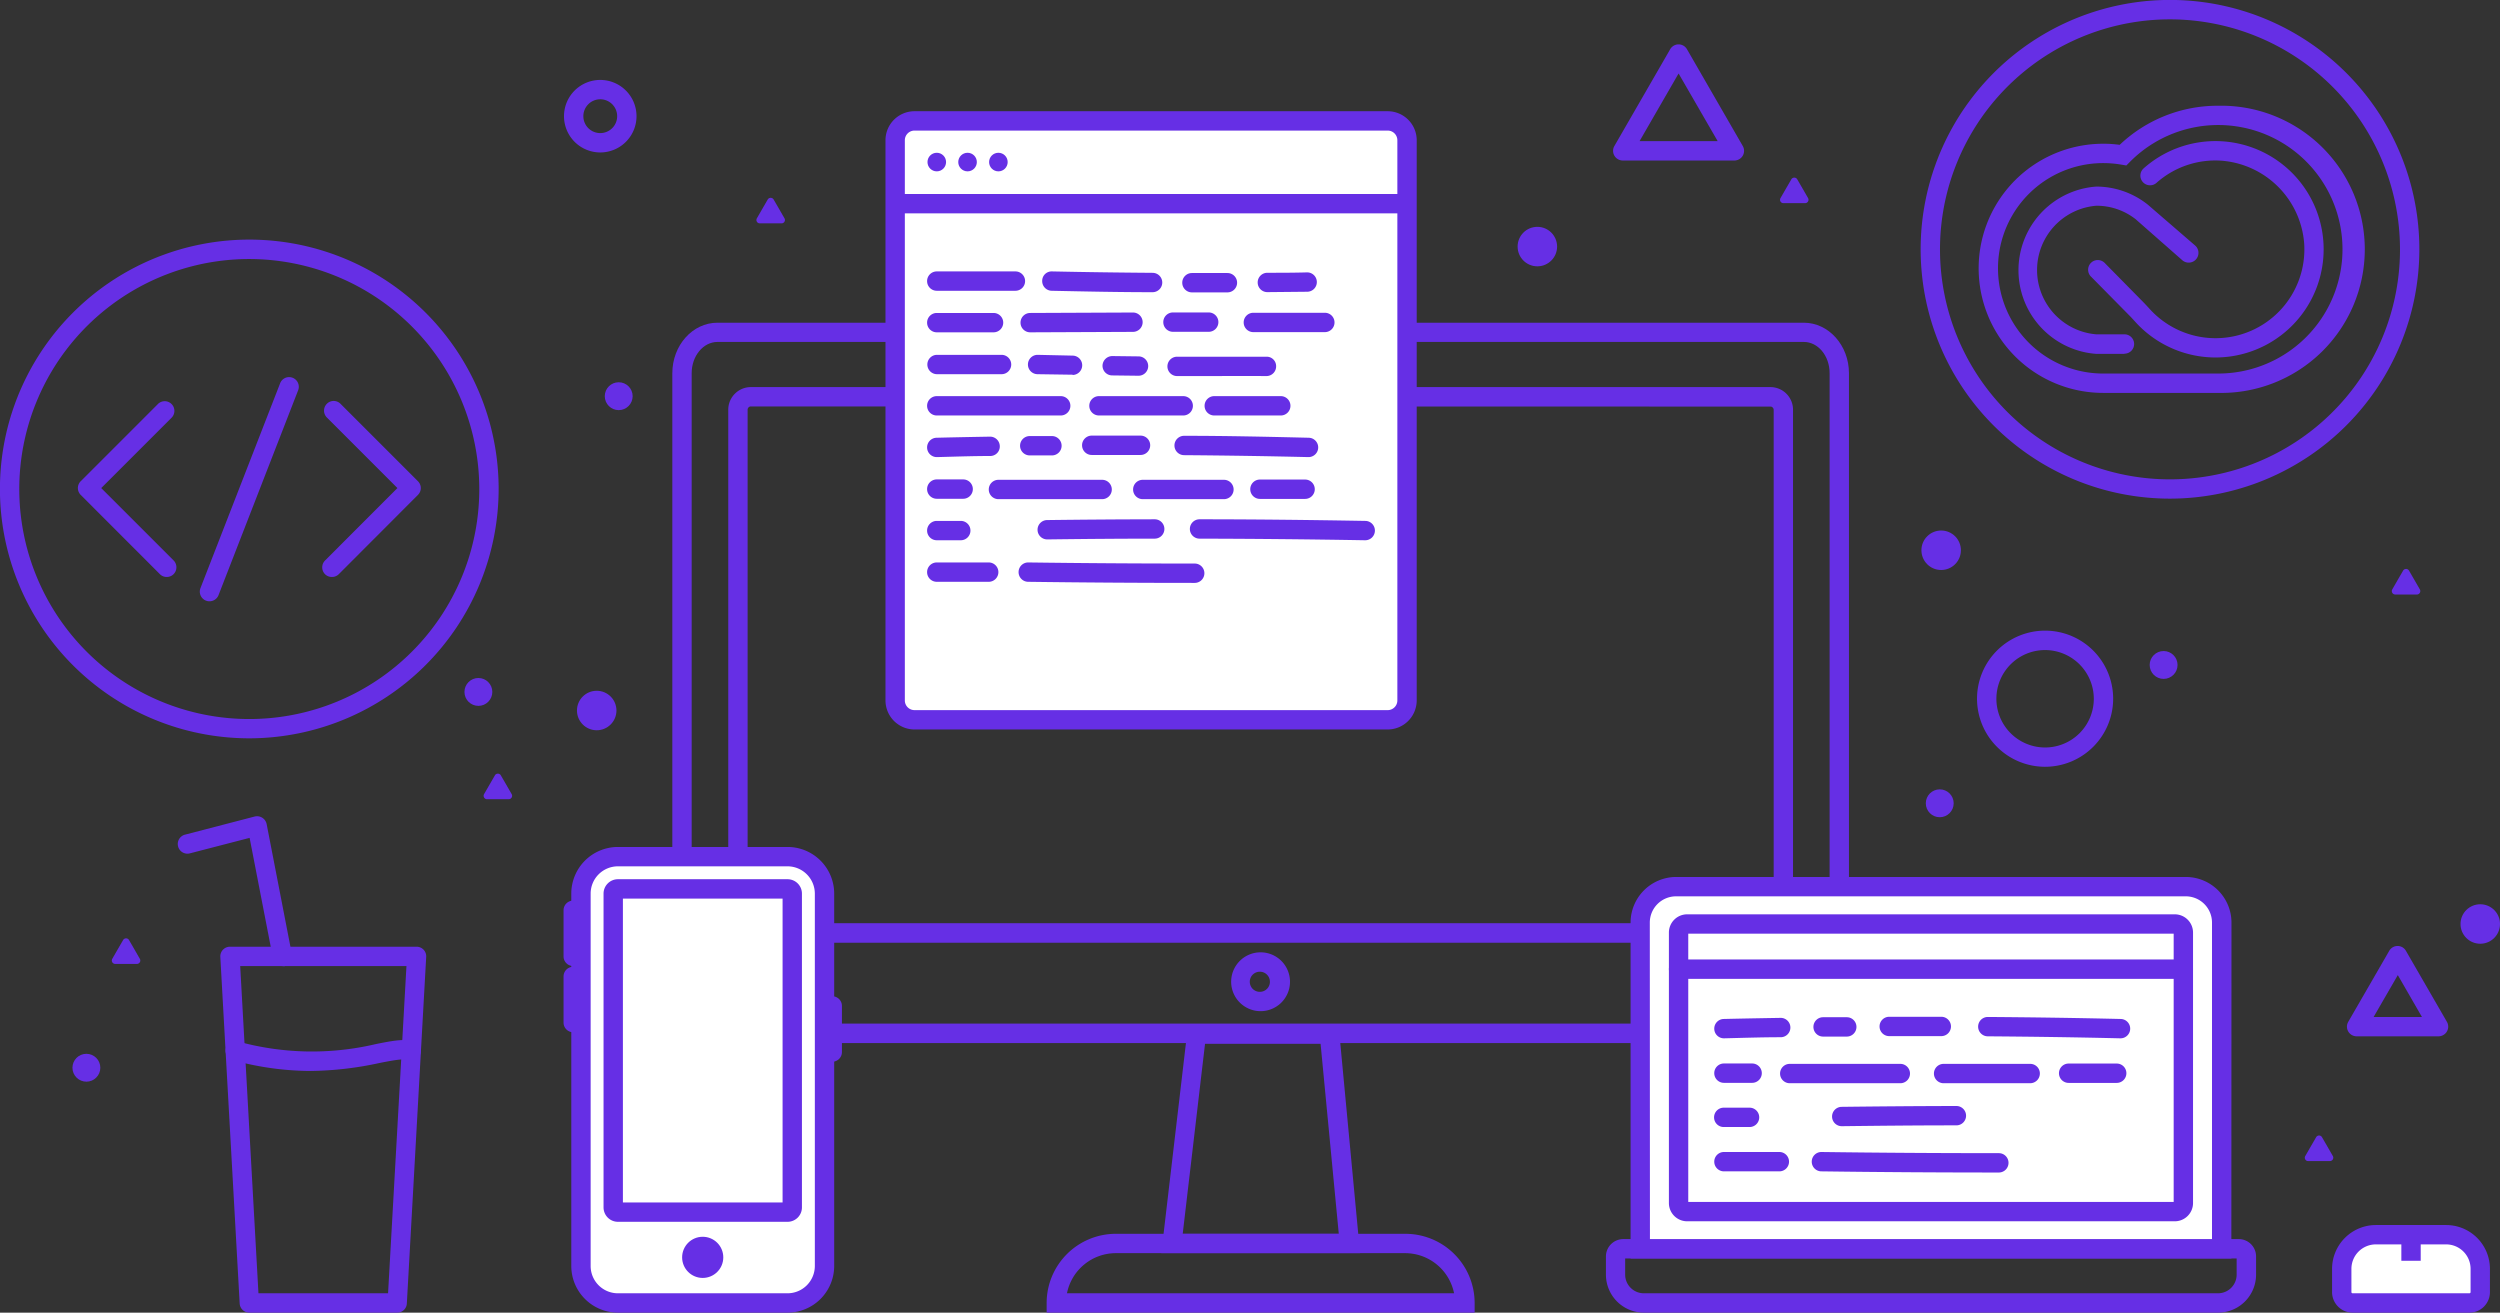 <svg xmlns="http://www.w3.org/2000/svg" viewBox="0 0 387.5 203.46"><rect x="0" y="0" width="387.5" height="203.46" fill="#333333" stroke="none"/><defs><style>.cls-1{fill:#662fe5;}.cls-2{fill:#fff;}</style></defs><title>hero-bottom</title><g id="Layer_2" data-name="Layer 2"><g id="Layer_1-2" data-name="Layer 1"><path class="cls-1" d="M228.57,203.46H162.23V202A10.73,10.73,0,0,1,173,191.24h44.89A10.74,10.74,0,0,1,228.57,202Zm-63.19-3h60a7.74,7.74,0,0,0-7.58-6.22H173A7.73,7.73,0,0,0,165.38,200.46Z"/><path class="cls-1" d="M210.81,194.24H180l4.16-35.45h23.31Zm-27.49-3h24.19l-2.82-29.45H186.78Z"/><path class="cls-1" d="M279.59,161.68H111.21c-3.85,0-7-3.52-7-7.83v-96c0-4.32,3.13-7.83,7-7.83H279.59c3.85,0,7,3.51,7,7.83v96C286.57,158.16,283.44,161.68,279.59,161.68ZM111.21,53c-2.19,0-4,2.16-4,4.83v96c0,2.66,1.79,4.83,4,4.83H279.59c2.19,0,4-2.17,4-4.83v-96c0-2.67-1.79-4.83-4-4.83Z"/><path class="cls-1" d="M274.5,146.12H116.3a3.51,3.51,0,0,1-3.42-3.58V63.6A3.51,3.51,0,0,1,116.3,60H274.5a3.51,3.51,0,0,1,3.42,3.58v78.94A3.51,3.51,0,0,1,274.5,146.12ZM116.3,63a.53.53,0,0,0-.42.58v78.94a.53.53,0,0,0,.42.58H274.5a.54.54,0,0,0,.42-.58V63.6a.54.54,0,0,0-.42-.58Z"/><path class="cls-1" d="M195.4,156.73a4.56,4.56,0,1,1,4.55-4.55A4.56,4.56,0,0,1,195.4,156.73Zm0-6.11a1.56,1.56,0,1,0,0,3.11,1.56,1.56,0,0,0,0-3.11Z"/><rect class="cls-2" x="132" y="25.49" width="92.83" height="79.33" rx="3" transform="translate(113.27 243.57) rotate(-90)"/><path class="cls-1" d="M215.09,113.07H141.75a4.51,4.51,0,0,1-4.5-4.5V21.74a4.5,4.5,0,0,1,4.5-4.5h73.34a4.5,4.5,0,0,1,4.5,4.5v86.83A4.51,4.51,0,0,1,215.09,113.07ZM141.75,20.24a1.5,1.5,0,0,0-1.5,1.5v86.83a1.5,1.5,0,0,0,1.5,1.5h73.34a1.5,1.5,0,0,0,1.5-1.5V21.74a1.5,1.5,0,0,0-1.5-1.5Z"/><rect class="cls-1" x="138.71" y="30.07" width="79.33" height="3"/><path class="cls-1" d="M157.39,45.07H145.2a1.5,1.5,0,0,1,0-3h12.19a1.5,1.5,0,0,1,0,3Z"/><path class="cls-1" d="M178.63,45.29h0c-5.17,0-10.43-.11-15.63-.22a1.5,1.5,0,0,1-1.46-1.53,1.46,1.46,0,0,1,1.53-1.47c5.18.11,10.42.18,15.58.22a1.5,1.5,0,0,1,0,3Z"/><path class="cls-1" d="M187.05,45.32h-2.3a1.5,1.5,0,1,1,0-3h5.5a1.5,1.5,0,0,1,0,3Z"/><path class="cls-1" d="M196.44,45.28a1.5,1.5,0,0,1,0-3c2.06,0,4.11,0,6.17-.06h0a1.5,1.5,0,0,1,0,3l-6.19.06Z"/><path class="cls-1" d="M154,51.51H145.2a1.5,1.5,0,0,1,0-3H154a1.5,1.5,0,0,1,0,3Z"/><path class="cls-1" d="M159.68,51.51a1.5,1.5,0,0,1,0-3l15.93-.07h0a1.5,1.5,0,0,1,0,3l-15.92.07Z"/><path class="cls-1" d="M181.81,51.43a1.5,1.5,0,0,1,0-3h5.54a1.5,1.5,0,0,1,0,3h-5.53Z"/><path class="cls-1" d="M205.33,51.48h0l-11.06,0a1.5,1.5,0,0,1,0-3h0l11.08,0a1.5,1.5,0,0,1,0,3Z"/><path class="cls-1" d="M155.24,58h-10a1.5,1.5,0,0,1,0-3h10a1.5,1.5,0,0,1,0,3Z"/><path class="cls-1" d="M166.29,58.08h0L160.83,58a1.5,1.5,0,0,1,0-3h0l5.41.12a1.5,1.5,0,0,1,0,3Z"/><path class="cls-1" d="M176.44,58.24h0l-4.07-.05a1.5,1.5,0,0,1-1.48-1.52,1.53,1.53,0,0,1,1.52-1.48l4.06.05a1.5,1.5,0,0,1,0,3Z"/><path class="cls-1" d="M185.94,58.29h-3.49a1.5,1.5,0,0,1,0-3h0c4.5,0,9.16,0,13.84,0a1.46,1.46,0,0,1,1.51,1.48,1.5,1.5,0,0,1-1.48,1.52C192.83,58.27,189.35,58.29,185.94,58.29Z"/><path class="cls-1" d="M164.41,64.4H145.2a1.5,1.5,0,1,1,0-3h19.21a1.5,1.5,0,0,1,0,3Z"/><path class="cls-1" d="M183.4,64.4H170.34a1.5,1.5,0,1,1,0-3H183.4a1.5,1.5,0,0,1,0,3Z"/><path class="cls-1" d="M198.52,64.4H188.21a1.5,1.5,0,1,1,0-3h10.31a1.5,1.5,0,0,1,0,3Z"/><path class="cls-1" d="M145.2,70.85a1.5,1.5,0,0,1,0-3c2.75-.07,5.5-.12,8.25-.17a1.51,1.51,0,0,1,1.52,1.48,1.48,1.48,0,0,1-1.47,1.52c-2.75,0-5.49.1-8.23.17Z"/><path class="cls-1" d="M159.61,70.59a1.5,1.5,0,0,1,0-3l3.44,0h0a1.5,1.5,0,0,1,0,3l-3.42,0Z"/><path class="cls-1" d="M169.22,70.52a1.5,1.5,0,0,1,0-3h7.56a1.5,1.5,0,0,1,0,3h-7.55Z"/><path class="cls-1" d="M202.78,70.85h0c-6.28-.15-12.75-.25-19.24-.3a1.5,1.5,0,0,1,0-3c6.5,0,13,.15,19.28.3a1.5,1.5,0,0,1,0,3Z"/><path class="cls-1" d="M149.3,77.31h0l-4.1,0a1.5,1.5,0,0,1,0-3h0l4.09,0a1.5,1.5,0,1,1,0,3Z"/><path class="cls-1" d="M170.84,77.37h0q-8,0-16.08,0a1.5,1.5,0,0,1,0-3h0q8,0,16.07,0a1.5,1.5,0,1,1,0,3Z"/><path class="cls-1" d="M177.13,77.37a1.5,1.5,0,0,1,0-3l12.58,0h0a1.5,1.5,0,0,1,0,3l-12.58,0Z"/><path class="cls-1" d="M195.29,77.33a1.5,1.5,0,0,1,0-3l7,0a1.5,1.5,0,1,1,0,3l-7,0Z"/><path class="cls-1" d="M148.92,83.74H145.2a1.5,1.5,0,0,1,0-3h3.72a1.5,1.5,0,0,1,0,3Z"/><path class="cls-1" d="M162.32,83.61a1.5,1.5,0,0,1,0-3c5.53-.07,11.13-.11,16.66-.12h0a1.5,1.5,0,0,1,0,3c-5.52,0-11.12.05-16.63.12Z"/><path class="cls-1" d="M211.56,83.74h0c-8.57-.15-17.19-.23-25.63-.25a1.5,1.5,0,0,1,0-3h0c8.46,0,17.1.1,25.68.25a1.5,1.5,0,0,1,0,3Z"/><path class="cls-1" d="M153.25,90.18H145.2a1.5,1.5,0,0,1,0-3h8.05a1.5,1.5,0,0,1,0,3Z"/><path class="cls-1" d="M185.18,90.35c-8.85,0-17.54-.06-25.82-.17a1.5,1.5,0,0,1-1.48-1.52,1.49,1.49,0,0,1,1.52-1.48c8.27.11,16.94.17,25.78.17a1.5,1.5,0,0,1,0,3Z"/><circle class="cls-1" cx="145.2" cy="25.12" r="1.44"/><circle class="cls-1" cx="149.97" cy="25.12" r="1.44"/><circle class="cls-1" cx="154.75" cy="25.12" r="1.44"/><path class="cls-1" d="M336.38,77.29A38.65,38.65,0,1,1,375,38.65,38.69,38.69,0,0,1,336.38,77.29Zm0-74.29A35.65,35.65,0,1,0,372,38.65,35.69,35.69,0,0,0,336.38,3Z"/><path class="cls-1" d="M343.81,60.9H326a19.31,19.31,0,0,1,0-38.62,18.21,18.21,0,0,1,2.55.17,22.05,22.05,0,0,1,15.26-6.06,22.26,22.26,0,1,1,0,44.51ZM326,25.28a16.31,16.31,0,0,0,0,32.62h17.81a19.26,19.26,0,1,0-13.68-32.8l-.55.55-.77-.13A16.66,16.66,0,0,0,326,25.28Z"/><path class="cls-1" d="M329.29,54.85h-4.38a13,13,0,0,1,0-25.93,12.83,12.83,0,0,1,8,2.8l7.34,6.34a1.5,1.5,0,1,1-2,2.27L331.05,34a9.79,9.79,0,0,0-6.14-2.11,10,10,0,0,0,0,19.93h4.38a1.5,1.5,0,0,1,0,3Z"/><path class="cls-1" d="M343.39,55.41A16.79,16.79,0,0,1,331,49.92l-.21-.23c-.24-.27-.49-.54-.74-.79l-5.92-6a1.5,1.5,0,1,1,2.13-2.11l5.91,6c.29.29.57.6.85.9l.2.22a13.78,13.78,0,0,0,10.19,4.51,13.77,13.77,0,0,0,13.74-14.65A13.93,13.93,0,0,0,344.21,24.9a13.72,13.72,0,0,0-9.95,3.44,1.5,1.5,0,1,1-2-2.24,16.77,16.77,0,1,1,11.12,29.31Z"/><rect class="cls-2" x="90.05" y="132.78" width="37.75" height="69.18" rx="5.73"/><path class="cls-1" d="M122.07,203.46H95.78a7.24,7.24,0,0,1-7.23-7.23V138.51a7.23,7.23,0,0,1,7.23-7.23h26.29a7.23,7.23,0,0,1,7.23,7.23v57.72A7.24,7.24,0,0,1,122.07,203.46ZM95.78,134.28a4.23,4.23,0,0,0-4.23,4.23v57.72a4.23,4.23,0,0,0,4.23,4.23h26.29a4.24,4.24,0,0,0,4.23-4.23V138.51a4.24,4.24,0,0,0-4.23-4.23Z"/><rect class="cls-2" x="83.87" y="148.95" width="50.1" height="27.75" rx="0.73" transform="translate(271.75 53.91) rotate(90)"/><path class="cls-1" d="M122.07,189.38H95.78a2.23,2.23,0,0,1-2.23-2.23V138.51a2.23,2.23,0,0,1,2.23-2.23h26.29a2.23,2.23,0,0,1,2.23,2.23v48.64A2.23,2.23,0,0,1,122.07,189.38Zm-25.52-3H121.3v-47.1H96.55Z"/><circle class="cls-1" cx="108.92" cy="194.89" r="3.19"/><path class="cls-1" d="M88.85,149.74a1.5,1.5,0,0,1-1.5-1.5v-7.15a1.5,1.5,0,0,1,3,0v7.15A1.5,1.5,0,0,1,88.85,149.74Z"/><path class="cls-1" d="M88.85,160a1.5,1.5,0,0,1-1.5-1.5v-7.15a1.5,1.5,0,0,1,3,0v7.15A1.5,1.5,0,0,1,88.85,160Z"/><path class="cls-1" d="M129,164.57a1.5,1.5,0,0,1-1.5-1.5v-7.15a1.5,1.5,0,1,1,3,0v7.15A1.5,1.5,0,0,1,129,164.57Z"/><path class="cls-1" d="M343.81,203.46h-89a5.89,5.89,0,0,1-5.89-5.89v-2.83a2.69,2.69,0,0,1,2.69-2.68H347a2.68,2.68,0,0,1,2.69,2.68v2.83A5.89,5.89,0,0,1,343.81,203.46Zm-91.91-8.4v2.51a2.9,2.9,0,0,0,2.89,2.89h89a2.89,2.89,0,0,0,2.89-2.89v-2.51Zm95.11,0h0Z"/><path class="cls-2" d="M259.81,137.47h79a5.57,5.57,0,0,1,5.57,5.57v50.52a0,0,0,0,1,0,0H254.24a0,0,0,0,1,0,0V143A5.57,5.57,0,0,1,259.81,137.47Z"/><path class="cls-1" d="M345.86,195.06H252.74V143a7.08,7.08,0,0,1,7.07-7.07h79a7.08,7.08,0,0,1,7.07,7.07Zm-90.12-3h87.12V143a4.07,4.07,0,0,0-4.07-4.07h-79a4.07,4.07,0,0,0-4.07,4.07Z"/><path class="cls-1" d="M337.09,189.3H261.51a2.83,2.83,0,0,1-2.83-2.82V144.54a2.83,2.83,0,0,1,2.83-2.82h75.58a2.83,2.83,0,0,1,2.83,2.82v41.94A2.83,2.83,0,0,1,337.09,189.3Zm-75.41-3h75.24V144.72H261.68Z"/><path class="cls-1" d="M267.21,160.94a1.5,1.5,0,0,1,0-3c2.93-.07,5.87-.12,8.8-.17a1.5,1.5,0,0,1,0,3c-2.93,0-5.85.1-8.78.17Z"/><path class="cls-1" d="M282.58,160.67a1.5,1.5,0,0,1,0-3l3.67,0h0a1.5,1.5,0,0,1,0,3l-3.65,0Z"/><path class="cls-1" d="M292.83,160.6a1.5,1.5,0,0,1,0-3c2.69,0,5.38,0,8.07,0a1.5,1.5,0,0,1,0,3h0c-2.69,0-5.36,0-8.05,0Z"/><path class="cls-1" d="M328.63,160.94h0c-6.67-.16-13.57-.26-20.52-.31a1.5,1.5,0,0,1,0-3h0c7,.05,13.89.15,20.57.31a1.5,1.5,0,0,1,0,3Z"/><path class="cls-1" d="M271.58,167.84h0l-4.37,0a1.5,1.5,0,0,1,0-3h0l4.37,0a1.5,1.5,0,0,1,0,3Z"/><path class="cls-1" d="M294.56,167.9h0q-8.58,0-17.15,0a1.5,1.5,0,1,1,0-3h0q8.56,0,17.14,0a1.5,1.5,0,1,1,0,3Z"/><path class="cls-1" d="M301.26,167.9a1.5,1.5,0,1,1,0-3l13.42,0h0a1.49,1.49,0,0,1,1.5,1.49,1.51,1.51,0,0,1-1.49,1.51l-13.42,0Z"/><path class="cls-1" d="M320.64,167.85a1.5,1.5,0,1,1,0-3l7.45,0h0a1.5,1.5,0,0,1,0,3l-7.46,0Z"/><path class="cls-1" d="M271.18,174.69h-4a1.5,1.5,0,0,1,0-3h4a1.5,1.5,0,0,1,0,3Z"/><path class="cls-1" d="M285.47,174.56a1.5,1.5,0,0,1,0-3c5.83-.07,11.81-.12,17.77-.13h0a1.5,1.5,0,1,1,0,3c-6,0-11.92.06-17.74.13Z"/><path class="cls-1" d="M275.8,181.56h-8.59a1.5,1.5,0,0,1,0-3h8.59a1.5,1.5,0,0,1,0,3Z"/><path class="cls-1" d="M309.86,181.74c-9.4,0-18.67-.06-27.54-.18a1.5,1.5,0,0,1,0-3h0c8.86.12,18.11.18,27.5.18a1.5,1.5,0,0,1,0,3Z"/><path class="cls-1" d="M338.42,151.72H260.18a1.5,1.5,0,0,1,0-3h78.24a1.5,1.5,0,0,1,0,3Z"/><path class="cls-1" d="M38.65,114.44A38.65,38.65,0,1,1,77.29,75.79,38.7,38.7,0,0,1,38.65,114.44Zm0-74.29A35.65,35.65,0,1,0,74.29,75.79,35.69,35.69,0,0,0,38.65,40.15Z"/><path class="cls-1" d="M25.85,89.43A1.45,1.45,0,0,1,24.79,89L12.51,76.71a1.5,1.5,0,0,1,0-2.12l12-12a1.5,1.5,0,0,1,2.12,2.12L15.69,75.65,26.91,86.87a1.51,1.51,0,0,1,0,2.12A1.48,1.48,0,0,1,25.85,89.43Z"/><path class="cls-1" d="M51.45,89.43A1.49,1.49,0,0,1,50.38,89a1.51,1.51,0,0,1,0-2.12L61.6,75.65,50.66,64.71a1.51,1.51,0,0,1,0-2.12,1.49,1.49,0,0,1,2.12,0l12,12a1.49,1.49,0,0,1,0,2.12L52.51,89A1.48,1.48,0,0,1,51.45,89.43Z"/><path class="cls-1" d="M32.47,93.2a1.44,1.44,0,0,1-.54-.1,1.5,1.5,0,0,1-.86-1.94L43.45,59.33a1.5,1.5,0,0,1,2.79,1.09L33.87,92.25A1.5,1.5,0,0,1,32.47,93.2Z"/><path class="cls-2" d="M368.26,191.38h10.9a5.29,5.29,0,0,1,5.29,5.29v3.61a1.68,1.68,0,0,1-1.68,1.68H364.65a1.68,1.68,0,0,1-1.68-1.68v-3.61A5.29,5.29,0,0,1,368.26,191.38Z"/><path class="cls-1" d="M382.76,203.46H364.65a3.19,3.19,0,0,1-3.18-3.18v-3.61a6.8,6.8,0,0,1,6.79-6.79h10.9a6.79,6.79,0,0,1,6.78,6.79v3.61A3.18,3.18,0,0,1,382.76,203.46Zm-14.5-10.58a3.79,3.79,0,0,0-3.79,3.79v3.61a.18.18,0,0,0,.18.18h18.11a.18.18,0,0,0,.18-.18v-3.61a3.79,3.79,0,0,0-3.78-3.79Z"/><rect class="cls-1" x="372.21" y="191.38" width="3" height="4.04"/><path class="cls-1" d="M61.57,203.46H38.65a1.5,1.5,0,0,1-1.5-1.42l-3-53.72a1.5,1.5,0,0,1,1.5-1.58H64.57a1.51,1.51,0,0,1,1.09.47,1.47,1.47,0,0,1,.4,1.11l-3,53.72A1.49,1.49,0,0,1,61.57,203.46Zm-21.51-3H60.15L63,149.74H37.23Z"/><path class="cls-1" d="M43.78,149.74a1.51,1.51,0,0,1-1.47-1.21l-3.62-18.66-9.18,2.38a1.5,1.5,0,1,1-.75-2.9l10.72-2.79a1.52,1.52,0,0,1,1.85,1.17L45.26,148a1.49,1.49,0,0,1-1.19,1.76A1.36,1.36,0,0,1,43.78,149.74Z"/><path class="cls-1" d="M48.18,166a46,46,0,0,1-12.11-1.68,1.5,1.5,0,1,1,.78-2.9,43.17,43.17,0,0,0,21.46.4c2.57-.51,4.42-.87,5.92-.37a1.5,1.5,0,1,1-1,2.84c-.74-.24-2.43.09-4.39.47A52.58,52.58,0,0,1,48.18,166Z"/><path class="cls-1" d="M93,23.63A5.62,5.62,0,1,1,98.66,18,5.62,5.62,0,0,1,93,23.63Zm0-8.24A2.62,2.62,0,1,0,95.66,18,2.62,2.62,0,0,0,93,15.39Z"/><path class="cls-1" d="M317,118.85a10.55,10.55,0,1,1,10.54-10.54A10.56,10.56,0,0,1,317,118.85Zm0-18.09a7.55,7.55,0,1,0,7.54,7.55A7.56,7.56,0,0,0,317,100.76Z"/><path class="cls-1" d="M268.84,24.88H251.53a1.51,1.51,0,0,1-1.3-.75,1.49,1.49,0,0,1,0-1.5l8.65-15a1.5,1.5,0,0,1,2.6,0l8.65,15a1.5,1.5,0,0,1-1.29,2.25Zm-14.71-3h12.11l-6.06-10.49Z"/><path class="cls-1" d="M277.66,27.79a.53.53,0,0,1,.91,0l.84,1.45.84,1.46a.53.53,0,0,1-.46.79h-3.36a.52.52,0,0,1-.45-.79l.84-1.46Z"/><path class="cls-1" d="M359,176.27a.52.52,0,0,1,.91,0l.84,1.45.84,1.46a.53.53,0,0,1-.46.79h-3.36a.52.52,0,0,1-.45-.79l.84-1.46Z"/><path class="cls-1" d="M372.48,88.45a.53.53,0,0,1,.92,0l.84,1.45.84,1.46a.53.53,0,0,1-.46.79h-3.36a.53.53,0,0,1-.46-.79l.84-1.46Z"/><path class="cls-1" d="M119,30.92a.53.53,0,0,1,.91,0l.84,1.45.84,1.46a.52.52,0,0,1-.46.79h-3.36a.52.52,0,0,1-.45-.79l.84-1.46Z"/><path class="cls-1" d="M19.08,145.71a.53.53,0,0,1,.92,0l.84,1.45.84,1.46a.53.53,0,0,1-.46.79H17.86a.53.53,0,0,1-.46-.79l.84-1.46Z"/><path class="cls-1" d="M76.71,120.18a.53.53,0,0,1,.92,0l.84,1.45.84,1.46a.53.53,0,0,1-.46.79H75.49a.53.53,0,0,1-.46-.79l.84-1.46Z"/><path class="cls-1" d="M378,160.63H365.28a1.51,1.51,0,0,1-1.3-.75,1.49,1.49,0,0,1,0-1.5l6.35-11a1.48,1.48,0,0,1,1.3-.75h0a1.47,1.47,0,0,1,1.29.75l6.35,11a1.49,1.49,0,0,1,0,1.5A1.51,1.51,0,0,1,378,160.63Zm-10.09-3h7.49l-3.74-6.49Z"/><circle class="cls-1" cx="384.44" cy="143.22" r="3.06"/><circle class="cls-1" cx="300.88" cy="85.29" r="3.06"/><circle class="cls-1" cx="238.29" cy="38.22" r="3.06"/><circle class="cls-1" cx="92.49" cy="110.13" r="3.06"/><circle class="cls-1" cx="335.36" cy="103.07" r="2.16"/><circle class="cls-1" cx="95.9" cy="61.41" r="2.16"/><circle class="cls-1" cx="74.15" cy="107.25" r="2.16"/><circle class="cls-1" cx="13.39" cy="165.5" r="2.16"/><circle class="cls-1" cx="300.66" cy="124.51" r="2.16"/></g></g></svg>